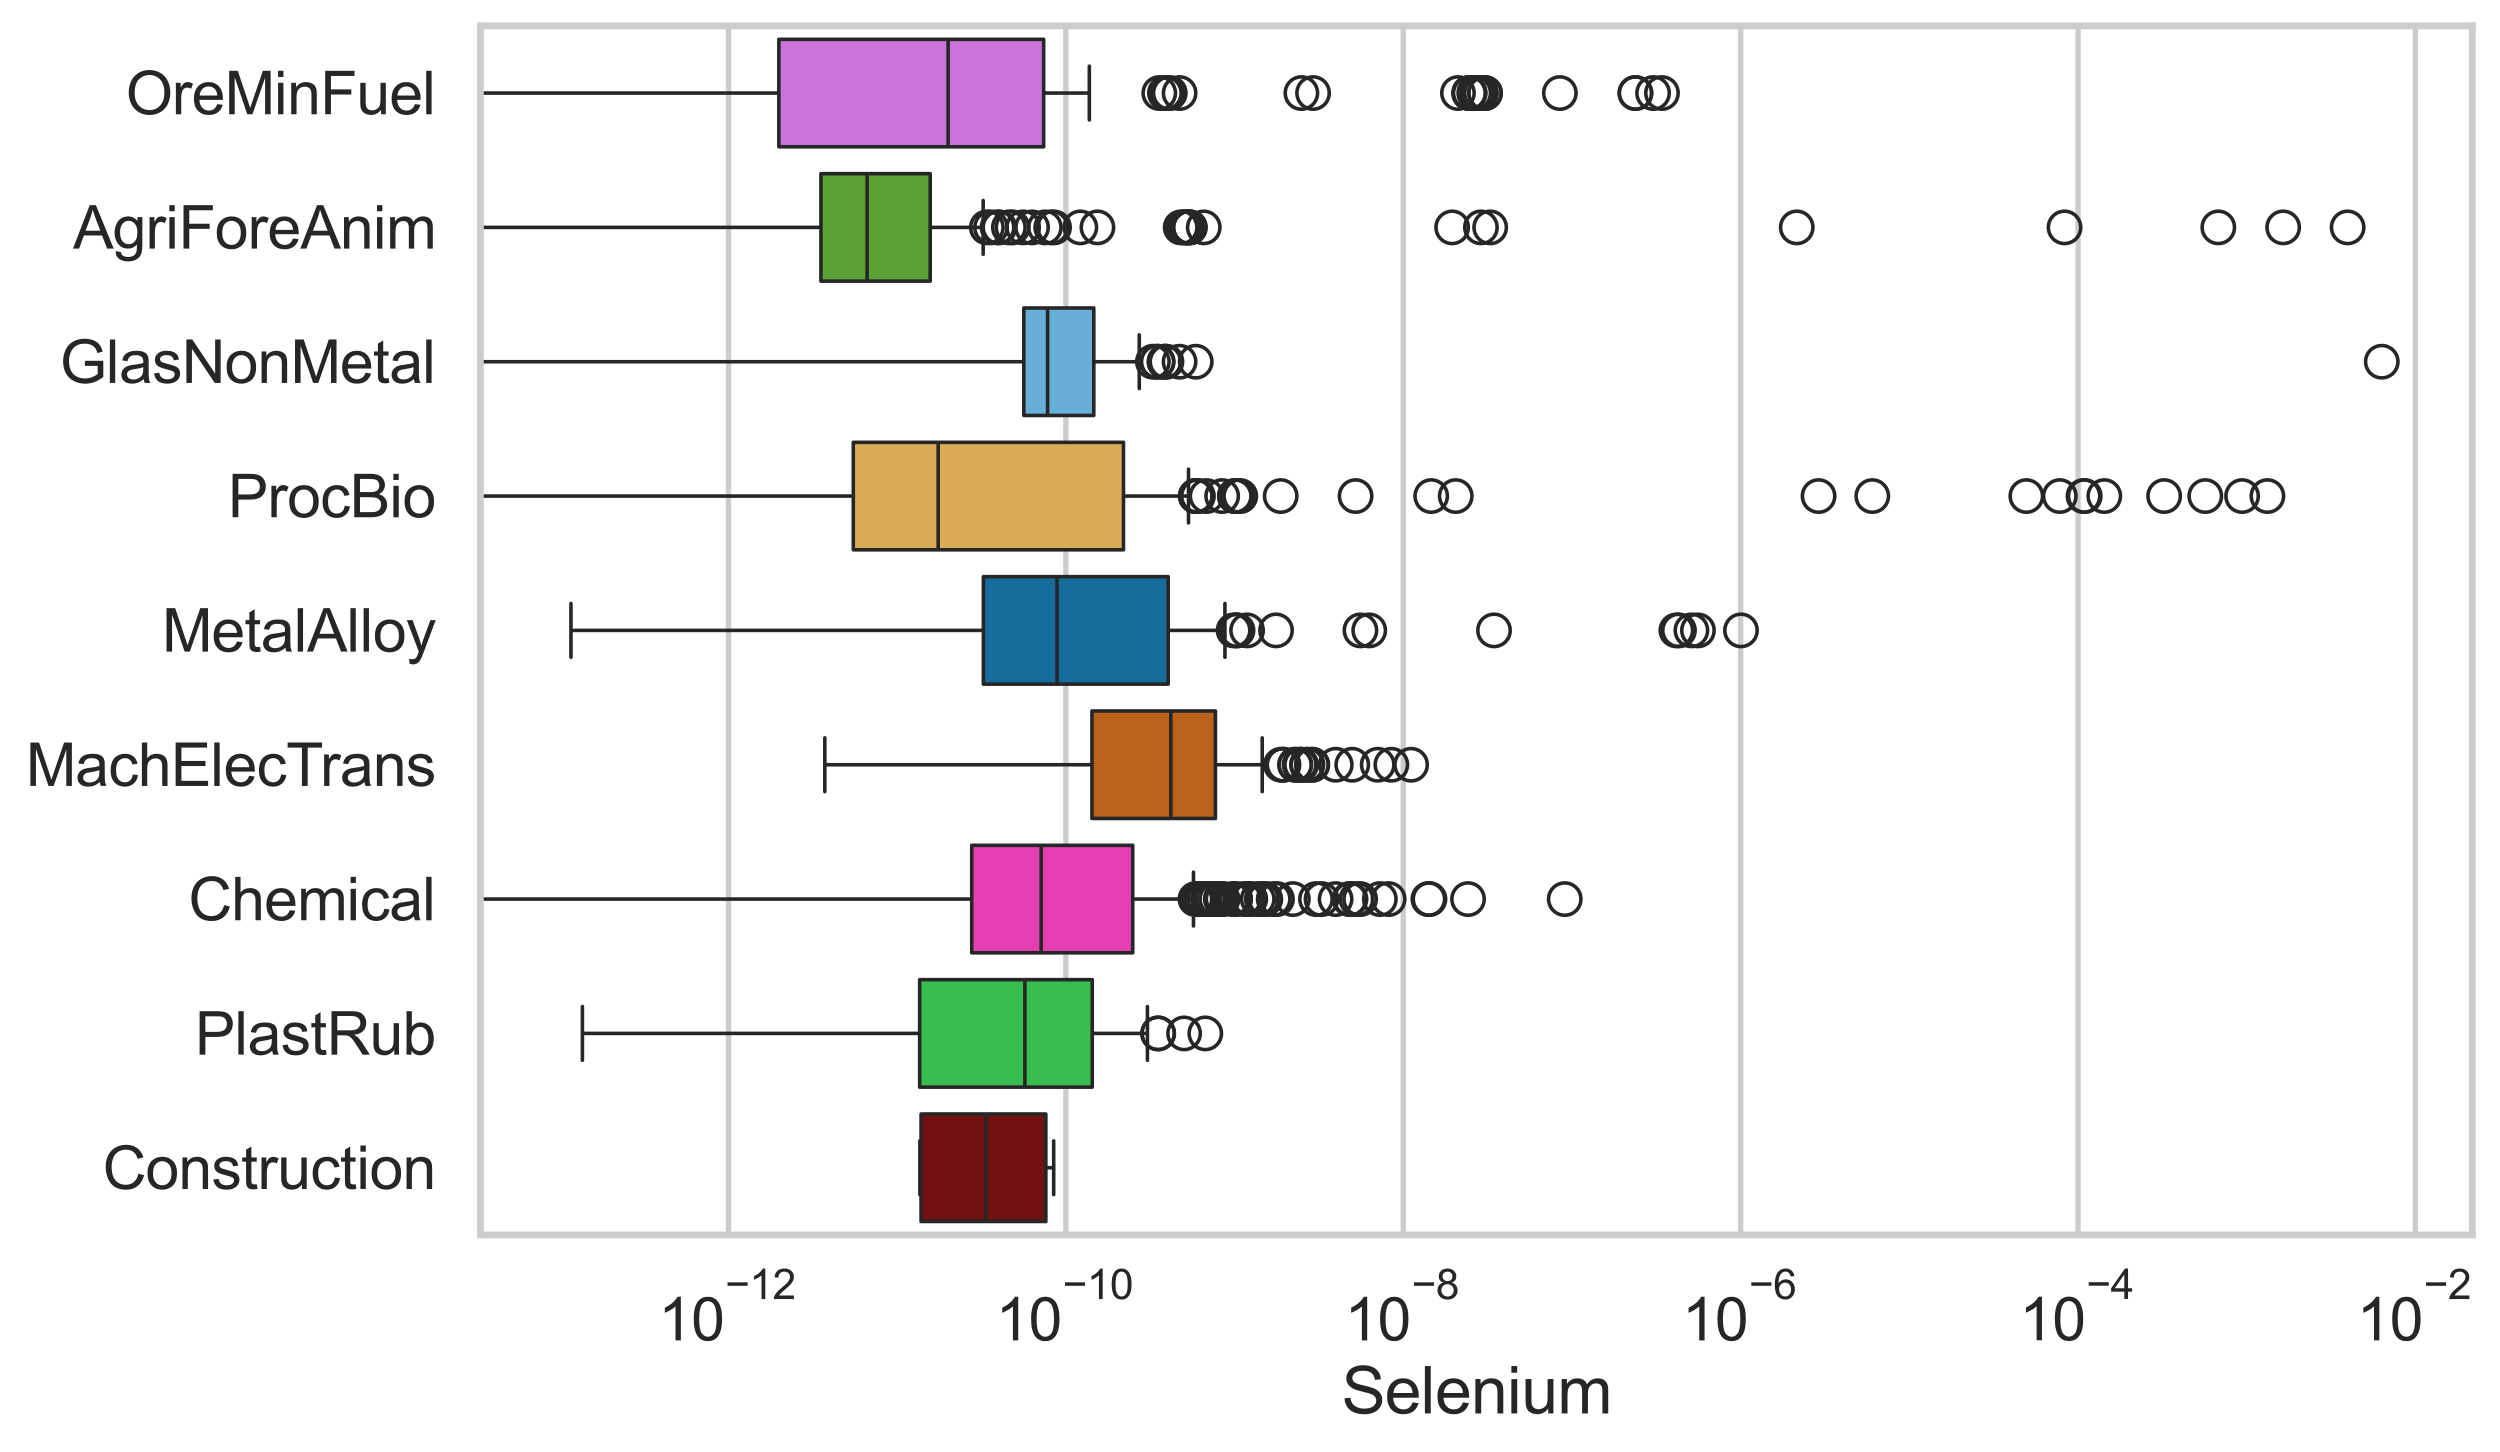<?xml version="1.0" encoding="utf-8" standalone="no"?>
<!DOCTYPE svg PUBLIC "-//W3C//DTD SVG 1.1//EN"
  "http://www.w3.org/Graphics/SVG/1.1/DTD/svg11.dtd">
<svg xmlns:xlink="http://www.w3.org/1999/xlink" width="695.719pt" height="404.121pt" viewBox="0 0 695.719 404.121" xmlns="http://www.w3.org/2000/svg" version="1.1">
 <defs>
  <style type="text/css">*{stroke-linejoin: round; stroke-linecap: butt}</style>
 </defs>
 <g id="figure_1">
  <g id="patch_1">
   <path d="M 0 404.121 
L 695.719 404.121 
L 695.719 0 
L 0 0 
z
" style="fill: #ffffff"/>
  </g>
  <g id="axes_1">
   <g id="patch_2">
    <path d="M 133.697 343.665 
L 688.01 343.665 
L 688.01 7.2 
L 133.697 7.2 
z
" style="fill: #ffffff"/>
   </g>
   <g id="matplotlib.axis_1">
    <g id="xtick_1">
     <g id="line2d_1">
      <path d="M 202.731 343.665 
L 202.731 7.2 
" clip-path="url(#p1393b31bb7)" style="fill: none; stroke: #cccccc; stroke-width: 1.5; stroke-linecap: round"/>
     </g>
     <g id="text_1">
      <!-- $\mathdefault{10^{-12}}$ -->
      <g style="fill: #262626" transform="translate(183.179 373.18) scale(0.165 -0.165)">
       <defs>
        <path id="ArialMT-31" d="M 2384 0 
L 1822 0 
L 1822 3584 
Q 1619 3391 1289 3197 
Q 959 3003 697 2906 
L 697 3450 
Q 1169 3672 1522 3987 
Q 1875 4303 2022 4600 
L 2384 4600 
L 2384 0 
z
" transform="scale(0.016)"/>
        <path id="ArialMT-30" d="M 266 2259 
Q 266 3072 433 3567 
Q 600 4063 929 4331 
Q 1259 4600 1759 4600 
Q 2128 4600 2406 4451 
Q 2684 4303 2865 4023 
Q 3047 3744 3150 3342 
Q 3253 2941 3253 2259 
Q 3253 1453 3087 958 
Q 2922 463 2592 192 
Q 2263 -78 1759 -78 
Q 1097 -78 719 397 
Q 266 969 266 2259 
z
M 844 2259 
Q 844 1131 1108 757 
Q 1372 384 1759 384 
Q 2147 384 2411 759 
Q 2675 1134 2675 2259 
Q 2675 3391 2411 3762 
Q 2147 4134 1753 4134 
Q 1366 4134 1134 3806 
Q 844 3388 844 2259 
z
" transform="scale(0.016)"/>
        <path id="ArialMT-2212" d="M 3381 1997 
L 356 1997 
L 356 2522 
L 3381 2522 
L 3381 1997 
z
" transform="scale(0.016)"/>
        <path id="ArialMT-32" d="M 3222 541 
L 3222 0 
L 194 0 
Q 188 203 259 391 
Q 375 700 629 1000 
Q 884 1300 1366 1694 
Q 2113 2306 2375 2664 
Q 2638 3022 2638 3341 
Q 2638 3675 2398 3904 
Q 2159 4134 1775 4134 
Q 1369 4134 1125 3890 
Q 881 3647 878 3216 
L 300 3275 
Q 359 3922 746 4261 
Q 1134 4600 1788 4600 
Q 2447 4600 2831 4234 
Q 3216 3869 3216 3328 
Q 3216 3053 3103 2787 
Q 2991 2522 2730 2228 
Q 2469 1934 1863 1422 
Q 1356 997 1212 845 
Q 1069 694 975 541 
L 3222 541 
z
" transform="scale(0.016)"/>
       </defs>
       <use xlink:href="#ArialMT-31" transform="translate(0 0.994)"/>
       <use xlink:href="#ArialMT-30" transform="translate(55.615 0.994)"/>
       <use xlink:href="#ArialMT-2212" transform="translate(112.973 70.688) scale(0.7)"/>
       <use xlink:href="#ArialMT-31" transform="translate(153.852 70.688) scale(0.7)"/>
       <use xlink:href="#ArialMT-32" transform="translate(192.782 70.688) scale(0.7)"/>
      </g>
     </g>
    </g>
    <g id="xtick_2">
     <g id="line2d_2">
      <path d="M 296.622 343.665 
L 296.622 7.2 
" clip-path="url(#p1393b31bb7)" style="fill: none; stroke: #cccccc; stroke-width: 1.5; stroke-linecap: round"/>
     </g>
     <g id="text_2">
      <!-- $\mathdefault{10^{-10}}$ -->
      <g style="fill: #262626" transform="translate(277.069 373.18) scale(0.165 -0.165)">
       <use xlink:href="#ArialMT-31" transform="translate(0 0.994)"/>
       <use xlink:href="#ArialMT-30" transform="translate(55.615 0.994)"/>
       <use xlink:href="#ArialMT-2212" transform="translate(112.973 70.688) scale(0.7)"/>
       <use xlink:href="#ArialMT-31" transform="translate(153.852 70.688) scale(0.7)"/>
       <use xlink:href="#ArialMT-30" transform="translate(192.782 70.688) scale(0.7)"/>
      </g>
     </g>
    </g>
    <g id="xtick_3">
     <g id="line2d_3">
      <path d="M 390.512 343.665 
L 390.512 7.2 
" clip-path="url(#p1393b31bb7)" style="fill: none; stroke: #cccccc; stroke-width: 1.5; stroke-linecap: round"/>
     </g>
     <g id="text_3">
      <!-- $\mathdefault{10^{-8}}$ -->
      <g style="fill: #262626" transform="translate(374.177 373.18) scale(0.165 -0.165)">
       <defs>
        <path id="ArialMT-38" d="M 1131 2484 
Q 781 2613 612 2850 
Q 444 3088 444 3419 
Q 444 3919 803 4259 
Q 1163 4600 1759 4600 
Q 2359 4600 2725 4251 
Q 3091 3903 3091 3403 
Q 3091 3084 2923 2848 
Q 2756 2613 2416 2484 
Q 2838 2347 3058 2040 
Q 3278 1734 3278 1309 
Q 3278 722 2862 322 
Q 2447 -78 1769 -78 
Q 1091 -78 675 323 
Q 259 725 259 1325 
Q 259 1772 486 2073 
Q 713 2375 1131 2484 
z
M 1019 3438 
Q 1019 3113 1228 2906 
Q 1438 2700 1772 2700 
Q 2097 2700 2305 2904 
Q 2513 3109 2513 3406 
Q 2513 3716 2298 3927 
Q 2084 4138 1766 4138 
Q 1444 4138 1231 3931 
Q 1019 3725 1019 3438 
z
M 838 1322 
Q 838 1081 952 856 
Q 1066 631 1291 507 
Q 1516 384 1775 384 
Q 2178 384 2440 643 
Q 2703 903 2703 1303 
Q 2703 1709 2433 1975 
Q 2163 2241 1756 2241 
Q 1359 2241 1098 1978 
Q 838 1716 838 1322 
z
" transform="scale(0.016)"/>
       </defs>
       <use xlink:href="#ArialMT-31" transform="translate(0 0.994)"/>
       <use xlink:href="#ArialMT-30" transform="translate(55.615 0.994)"/>
       <use xlink:href="#ArialMT-2212" transform="translate(112.973 70.688) scale(0.7)"/>
       <use xlink:href="#ArialMT-38" transform="translate(153.852 70.688) scale(0.7)"/>
      </g>
     </g>
    </g>
    <g id="xtick_4">
     <g id="line2d_4">
      <path d="M 484.403 343.665 
L 484.403 7.2 
" clip-path="url(#p1393b31bb7)" style="fill: none; stroke: #cccccc; stroke-width: 1.5; stroke-linecap: round"/>
     </g>
     <g id="text_4">
      <!-- $\mathdefault{10^{-6}}$ -->
      <g style="fill: #262626" transform="translate(468.068 373.18) scale(0.165 -0.165)">
       <defs>
        <path id="ArialMT-36" d="M 3184 3459 
L 2625 3416 
Q 2550 3747 2413 3897 
Q 2184 4138 1850 4138 
Q 1581 4138 1378 3988 
Q 1113 3794 959 3422 
Q 806 3050 800 2363 
Q 1003 2672 1297 2822 
Q 1591 2972 1913 2972 
Q 2475 2972 2870 2558 
Q 3266 2144 3266 1488 
Q 3266 1056 3080 686 
Q 2894 316 2569 119 
Q 2244 -78 1831 -78 
Q 1128 -78 684 439 
Q 241 956 241 2144 
Q 241 3472 731 4075 
Q 1159 4600 1884 4600 
Q 2425 4600 2770 4297 
Q 3116 3994 3184 3459 
z
M 888 1484 
Q 888 1194 1011 928 
Q 1134 663 1356 523 
Q 1578 384 1822 384 
Q 2178 384 2434 671 
Q 2691 959 2691 1453 
Q 2691 1928 2437 2201 
Q 2184 2475 1800 2475 
Q 1419 2475 1153 2201 
Q 888 1928 888 1484 
z
" transform="scale(0.016)"/>
       </defs>
       <use xlink:href="#ArialMT-31" transform="translate(0 0.994)"/>
       <use xlink:href="#ArialMT-30" transform="translate(55.615 0.994)"/>
       <use xlink:href="#ArialMT-2212" transform="translate(112.973 70.688) scale(0.7)"/>
       <use xlink:href="#ArialMT-36" transform="translate(153.852 70.688) scale(0.7)"/>
      </g>
     </g>
    </g>
    <g id="xtick_5">
     <g id="line2d_5">
      <path d="M 578.294 343.665 
L 578.294 7.2 
" clip-path="url(#p1393b31bb7)" style="fill: none; stroke: #cccccc; stroke-width: 1.5; stroke-linecap: round"/>
     </g>
     <g id="text_5">
      <!-- $\mathdefault{10^{-4}}$ -->
      <g style="fill: #262626" transform="translate(561.959 373.015) scale(0.165 -0.165)">
       <defs>
        <path id="ArialMT-34" d="M 2069 0 
L 2069 1097 
L 81 1097 
L 81 1613 
L 2172 4581 
L 2631 4581 
L 2631 1613 
L 3250 1613 
L 3250 1097 
L 2631 1097 
L 2631 0 
L 2069 0 
z
M 2069 1613 
L 2069 3678 
L 634 1613 
L 2069 1613 
z
" transform="scale(0.016)"/>
       </defs>
       <use xlink:href="#ArialMT-31" transform="translate(0 0.202)"/>
       <use xlink:href="#ArialMT-30" transform="translate(55.615 0.202)"/>
       <use xlink:href="#ArialMT-2212" transform="translate(112.973 69.895) scale(0.7)"/>
       <use xlink:href="#ArialMT-34" transform="translate(153.852 69.895) scale(0.7)"/>
      </g>
     </g>
    </g>
    <g id="xtick_6">
     <g id="line2d_6">
      <path d="M 672.184 343.665 
L 672.184 7.2 
" clip-path="url(#p1393b31bb7)" style="fill: none; stroke: #cccccc; stroke-width: 1.5; stroke-linecap: round"/>
     </g>
     <g id="text_6">
      <!-- $\mathdefault{10^{-2}}$ -->
      <g style="fill: #262626" transform="translate(655.849 373.18) scale(0.165 -0.165)">
       <use xlink:href="#ArialMT-31" transform="translate(0 0.994)"/>
       <use xlink:href="#ArialMT-30" transform="translate(55.615 0.994)"/>
       <use xlink:href="#ArialMT-2212" transform="translate(112.973 70.688) scale(0.7)"/>
       <use xlink:href="#ArialMT-32" transform="translate(153.852 70.688) scale(0.7)"/>
      </g>
     </g>
    </g>
    <g id="text_7">
     <!-- Selenium -->
     <g style="fill: #262626" transform="translate(373.335 393.344) scale(0.18 -0.18)">
      <defs>
       <path id="ArialMT-53" d="M 288 1472 
L 859 1522 
Q 900 1178 1048 958 
Q 1197 738 1509 602 
Q 1822 466 2213 466 
Q 2559 466 2825 569 
Q 3091 672 3220 851 
Q 3350 1031 3350 1244 
Q 3350 1459 3225 1620 
Q 3100 1781 2813 1891 
Q 2628 1963 1997 2114 
Q 1366 2266 1113 2400 
Q 784 2572 623 2826 
Q 463 3081 463 3397 
Q 463 3744 659 4045 
Q 856 4347 1234 4503 
Q 1613 4659 2075 4659 
Q 2584 4659 2973 4495 
Q 3363 4331 3572 4012 
Q 3781 3694 3797 3291 
L 3216 3247 
Q 3169 3681 2898 3903 
Q 2628 4125 2100 4125 
Q 1550 4125 1298 3923 
Q 1047 3722 1047 3438 
Q 1047 3191 1225 3031 
Q 1400 2872 2139 2705 
Q 2878 2538 3153 2413 
Q 3553 2228 3743 1945 
Q 3934 1663 3934 1294 
Q 3934 928 3725 604 
Q 3516 281 3123 101 
Q 2731 -78 2241 -78 
Q 1619 -78 1198 103 
Q 778 284 539 648 
Q 300 1013 288 1472 
z
" transform="scale(0.016)"/>
       <path id="ArialMT-65" d="M 2694 1069 
L 3275 997 
Q 3138 488 2766 206 
Q 2394 -75 1816 -75 
Q 1088 -75 661 373 
Q 234 822 234 1631 
Q 234 2469 665 2931 
Q 1097 3394 1784 3394 
Q 2450 3394 2872 2941 
Q 3294 2488 3294 1666 
Q 3294 1616 3291 1516 
L 816 1516 
Q 847 969 1125 678 
Q 1403 388 1819 388 
Q 2128 388 2347 550 
Q 2566 713 2694 1069 
z
M 847 1978 
L 2700 1978 
Q 2663 2397 2488 2606 
Q 2219 2931 1791 2931 
Q 1403 2931 1139 2672 
Q 875 2413 847 1978 
z
" transform="scale(0.016)"/>
       <path id="ArialMT-6c" d="M 409 0 
L 409 4581 
L 972 4581 
L 972 0 
L 409 0 
z
" transform="scale(0.016)"/>
       <path id="ArialMT-6e" d="M 422 0 
L 422 3319 
L 928 3319 
L 928 2847 
Q 1294 3394 1984 3394 
Q 2284 3394 2536 3286 
Q 2788 3178 2913 3003 
Q 3038 2828 3088 2588 
Q 3119 2431 3119 2041 
L 3119 0 
L 2556 0 
L 2556 2019 
Q 2556 2363 2490 2533 
Q 2425 2703 2258 2804 
Q 2091 2906 1866 2906 
Q 1506 2906 1245 2678 
Q 984 2450 984 1813 
L 984 0 
L 422 0 
z
" transform="scale(0.016)"/>
       <path id="ArialMT-69" d="M 425 3934 
L 425 4581 
L 988 4581 
L 988 3934 
L 425 3934 
z
M 425 0 
L 425 3319 
L 988 3319 
L 988 0 
L 425 0 
z
" transform="scale(0.016)"/>
       <path id="ArialMT-75" d="M 2597 0 
L 2597 488 
Q 2209 -75 1544 -75 
Q 1250 -75 995 37 
Q 741 150 617 320 
Q 494 491 444 738 
Q 409 903 409 1263 
L 409 3319 
L 972 3319 
L 972 1478 
Q 972 1038 1006 884 
Q 1059 663 1231 536 
Q 1403 409 1656 409 
Q 1909 409 2131 539 
Q 2353 669 2445 892 
Q 2538 1116 2538 1541 
L 2538 3319 
L 3100 3319 
L 3100 0 
L 2597 0 
z
" transform="scale(0.016)"/>
       <path id="ArialMT-6d" d="M 422 0 
L 422 3319 
L 925 3319 
L 925 2853 
Q 1081 3097 1340 3245 
Q 1600 3394 1931 3394 
Q 2300 3394 2536 3241 
Q 2772 3088 2869 2813 
Q 3263 3394 3894 3394 
Q 4388 3394 4653 3120 
Q 4919 2847 4919 2278 
L 4919 0 
L 4359 0 
L 4359 2091 
Q 4359 2428 4304 2576 
Q 4250 2725 4106 2815 
Q 3963 2906 3769 2906 
Q 3419 2906 3187 2673 
Q 2956 2441 2956 1928 
L 2956 0 
L 2394 0 
L 2394 2156 
Q 2394 2531 2256 2718 
Q 2119 2906 1806 2906 
Q 1569 2906 1367 2781 
Q 1166 2656 1075 2415 
Q 984 2175 984 1722 
L 984 0 
L 422 0 
z
" transform="scale(0.016)"/>
      </defs>
      <use xlink:href="#ArialMT-53"/>
      <use xlink:href="#ArialMT-65" transform="translate(66.699 0)"/>
      <use xlink:href="#ArialMT-6c" transform="translate(122.314 0)"/>
      <use xlink:href="#ArialMT-65" transform="translate(144.531 0)"/>
      <use xlink:href="#ArialMT-6e" transform="translate(200.146 0)"/>
      <use xlink:href="#ArialMT-69" transform="translate(255.762 0)"/>
      <use xlink:href="#ArialMT-75" transform="translate(277.979 0)"/>
      <use xlink:href="#ArialMT-6d" transform="translate(333.594 0)"/>
     </g>
    </g>
   </g>
   <g id="matplotlib.axis_2">
    <g id="ytick_1">
     <g id="text_8">
      <!-- OreMinFuel -->
      <g style="fill: #262626" transform="translate(35.013 31.798) scale(0.165 -0.165)">
       <defs>
        <path id="ArialMT-4f" d="M 309 2231 
Q 309 3372 921 4017 
Q 1534 4663 2503 4663 
Q 3138 4663 3647 4359 
Q 4156 4056 4423 3514 
Q 4691 2972 4691 2284 
Q 4691 1588 4409 1038 
Q 4128 488 3612 205 
Q 3097 -78 2500 -78 
Q 1853 -78 1343 234 
Q 834 547 571 1087 
Q 309 1628 309 2231 
z
M 934 2222 
Q 934 1394 1379 917 
Q 1825 441 2497 441 
Q 3181 441 3623 922 
Q 4066 1403 4066 2288 
Q 4066 2847 3877 3264 
Q 3688 3681 3323 3911 
Q 2959 4141 2506 4141 
Q 1863 4141 1398 3698 
Q 934 3256 934 2222 
z
" transform="scale(0.016)"/>
        <path id="ArialMT-72" d="M 416 0 
L 416 3319 
L 922 3319 
L 922 2816 
Q 1116 3169 1280 3281 
Q 1444 3394 1641 3394 
Q 1925 3394 2219 3213 
L 2025 2691 
Q 1819 2813 1613 2813 
Q 1428 2813 1281 2702 
Q 1134 2591 1072 2394 
Q 978 2094 978 1738 
L 978 0 
L 416 0 
z
" transform="scale(0.016)"/>
        <path id="ArialMT-4d" d="M 475 0 
L 475 4581 
L 1388 4581 
L 2472 1338 
Q 2622 884 2691 659 
Q 2769 909 2934 1394 
L 4031 4581 
L 4847 4581 
L 4847 0 
L 4263 0 
L 4263 3834 
L 2931 0 
L 2384 0 
L 1059 3900 
L 1059 0 
L 475 0 
z
" transform="scale(0.016)"/>
        <path id="ArialMT-46" d="M 525 0 
L 525 4581 
L 3616 4581 
L 3616 4041 
L 1131 4041 
L 1131 2622 
L 3281 2622 
L 3281 2081 
L 1131 2081 
L 1131 0 
L 525 0 
z
" transform="scale(0.016)"/>
       </defs>
       <use xlink:href="#ArialMT-4f"/>
       <use xlink:href="#ArialMT-72" transform="translate(77.783 0)"/>
       <use xlink:href="#ArialMT-65" transform="translate(111.084 0)"/>
       <use xlink:href="#ArialMT-4d" transform="translate(166.699 0)"/>
       <use xlink:href="#ArialMT-69" transform="translate(250 0)"/>
       <use xlink:href="#ArialMT-6e" transform="translate(272.217 0)"/>
       <use xlink:href="#ArialMT-46" transform="translate(327.832 0)"/>
       <use xlink:href="#ArialMT-75" transform="translate(388.916 0)"/>
       <use xlink:href="#ArialMT-65" transform="translate(444.531 0)"/>
       <use xlink:href="#ArialMT-6c" transform="translate(500.146 0)"/>
      </g>
     </g>
    </g>
    <g id="ytick_2">
     <g id="text_9">
      <!-- AgriForeAnim -->
      <g style="fill: #262626" transform="translate(20.341 69.183) scale(0.165 -0.165)">
       <defs>
        <path id="ArialMT-41" d="M -9 0 
L 1750 4581 
L 2403 4581 
L 4278 0 
L 3588 0 
L 3053 1388 
L 1138 1388 
L 634 0 
L -9 0 
z
M 1313 1881 
L 2866 1881 
L 2388 3150 
Q 2169 3728 2063 4100 
Q 1975 3659 1816 3225 
L 1313 1881 
z
" transform="scale(0.016)"/>
        <path id="ArialMT-67" d="M 319 -275 
L 866 -356 
Q 900 -609 1056 -725 
Q 1266 -881 1628 -881 
Q 2019 -881 2231 -725 
Q 2444 -569 2519 -288 
Q 2563 -116 2559 434 
Q 2191 0 1641 0 
Q 956 0 581 494 
Q 206 988 206 1678 
Q 206 2153 378 2554 
Q 550 2956 876 3175 
Q 1203 3394 1644 3394 
Q 2231 3394 2613 2919 
L 2613 3319 
L 3131 3319 
L 3131 450 
Q 3131 -325 2973 -648 
Q 2816 -972 2473 -1159 
Q 2131 -1347 1631 -1347 
Q 1038 -1347 672 -1080 
Q 306 -813 319 -275 
z
M 784 1719 
Q 784 1066 1043 766 
Q 1303 466 1694 466 
Q 2081 466 2343 764 
Q 2606 1063 2606 1700 
Q 2606 2309 2336 2618 
Q 2066 2928 1684 2928 
Q 1309 2928 1046 2623 
Q 784 2319 784 1719 
z
" transform="scale(0.016)"/>
        <path id="ArialMT-6f" d="M 213 1659 
Q 213 2581 725 3025 
Q 1153 3394 1769 3394 
Q 2453 3394 2887 2945 
Q 3322 2497 3322 1706 
Q 3322 1066 3130 698 
Q 2938 331 2570 128 
Q 2203 -75 1769 -75 
Q 1072 -75 642 372 
Q 213 819 213 1659 
z
M 791 1659 
Q 791 1022 1069 705 
Q 1347 388 1769 388 
Q 2188 388 2466 706 
Q 2744 1025 2744 1678 
Q 2744 2294 2464 2611 
Q 2184 2928 1769 2928 
Q 1347 2928 1069 2612 
Q 791 2297 791 1659 
z
" transform="scale(0.016)"/>
       </defs>
       <use xlink:href="#ArialMT-41"/>
       <use xlink:href="#ArialMT-67" transform="translate(66.699 0)"/>
       <use xlink:href="#ArialMT-72" transform="translate(122.314 0)"/>
       <use xlink:href="#ArialMT-69" transform="translate(155.615 0)"/>
       <use xlink:href="#ArialMT-46" transform="translate(177.832 0)"/>
       <use xlink:href="#ArialMT-6f" transform="translate(238.916 0)"/>
       <use xlink:href="#ArialMT-72" transform="translate(294.531 0)"/>
       <use xlink:href="#ArialMT-65" transform="translate(327.832 0)"/>
       <use xlink:href="#ArialMT-41" transform="translate(383.447 0)"/>
       <use xlink:href="#ArialMT-6e" transform="translate(450.146 0)"/>
       <use xlink:href="#ArialMT-69" transform="translate(505.762 0)"/>
       <use xlink:href="#ArialMT-6d" transform="translate(527.979 0)"/>
      </g>
     </g>
    </g>
    <g id="ytick_3">
     <g id="text_10">
      <!-- GlasNonMetal -->
      <g style="fill: #262626" transform="translate(16.659 106.568) scale(0.165 -0.165)">
       <defs>
        <path id="ArialMT-47" d="M 2638 1797 
L 2638 2334 
L 4578 2338 
L 4578 638 
Q 4131 281 3656 101 
Q 3181 -78 2681 -78 
Q 2006 -78 1454 211 
Q 903 500 622 1047 
Q 341 1594 341 2269 
Q 341 2938 620 3517 
Q 900 4097 1425 4378 
Q 1950 4659 2634 4659 
Q 3131 4659 3532 4498 
Q 3934 4338 4162 4050 
Q 4391 3763 4509 3300 
L 3963 3150 
Q 3859 3500 3706 3700 
Q 3553 3900 3268 4020 
Q 2984 4141 2638 4141 
Q 2222 4141 1919 4014 
Q 1616 3888 1430 3681 
Q 1244 3475 1141 3228 
Q 966 2803 966 2306 
Q 966 1694 1177 1281 
Q 1388 869 1791 669 
Q 2194 469 2647 469 
Q 3041 469 3416 620 
Q 3791 772 3984 944 
L 3984 1797 
L 2638 1797 
z
" transform="scale(0.016)"/>
        <path id="ArialMT-61" d="M 2588 409 
Q 2275 144 1986 34 
Q 1697 -75 1366 -75 
Q 819 -75 525 192 
Q 231 459 231 875 
Q 231 1119 342 1320 
Q 453 1522 633 1644 
Q 813 1766 1038 1828 
Q 1203 1872 1538 1913 
Q 2219 1994 2541 2106 
Q 2544 2222 2544 2253 
Q 2544 2597 2384 2738 
Q 2169 2928 1744 2928 
Q 1347 2928 1158 2789 
Q 969 2650 878 2297 
L 328 2372 
Q 403 2725 575 2942 
Q 747 3159 1072 3276 
Q 1397 3394 1825 3394 
Q 2250 3394 2515 3294 
Q 2781 3194 2906 3042 
Q 3031 2891 3081 2659 
Q 3109 2516 3109 2141 
L 3109 1391 
Q 3109 606 3145 398 
Q 3181 191 3288 0 
L 2700 0 
Q 2613 175 2588 409 
z
M 2541 1666 
Q 2234 1541 1622 1453 
Q 1275 1403 1131 1340 
Q 988 1278 909 1158 
Q 831 1038 831 891 
Q 831 666 1001 516 
Q 1172 366 1500 366 
Q 1825 366 2078 508 
Q 2331 650 2450 897 
Q 2541 1088 2541 1459 
L 2541 1666 
z
" transform="scale(0.016)"/>
        <path id="ArialMT-73" d="M 197 991 
L 753 1078 
Q 800 744 1014 566 
Q 1228 388 1613 388 
Q 2000 388 2187 545 
Q 2375 703 2375 916 
Q 2375 1106 2209 1216 
Q 2094 1291 1634 1406 
Q 1016 1563 777 1677 
Q 538 1791 414 1992 
Q 291 2194 291 2438 
Q 291 2659 392 2848 
Q 494 3038 669 3163 
Q 800 3259 1026 3326 
Q 1253 3394 1513 3394 
Q 1903 3394 2198 3281 
Q 2494 3169 2634 2976 
Q 2775 2784 2828 2463 
L 2278 2388 
Q 2241 2644 2061 2787 
Q 1881 2931 1553 2931 
Q 1166 2931 1000 2803 
Q 834 2675 834 2503 
Q 834 2394 903 2306 
Q 972 2216 1119 2156 
Q 1203 2125 1616 2013 
Q 2213 1853 2448 1751 
Q 2684 1650 2818 1456 
Q 2953 1263 2953 975 
Q 2953 694 2789 445 
Q 2625 197 2315 61 
Q 2006 -75 1616 -75 
Q 969 -75 630 194 
Q 291 463 197 991 
z
" transform="scale(0.016)"/>
        <path id="ArialMT-4e" d="M 488 0 
L 488 4581 
L 1109 4581 
L 3516 984 
L 3516 4581 
L 4097 4581 
L 4097 0 
L 3475 0 
L 1069 3600 
L 1069 0 
L 488 0 
z
" transform="scale(0.016)"/>
        <path id="ArialMT-74" d="M 1650 503 
L 1731 6 
Q 1494 -44 1306 -44 
Q 1000 -44 831 53 
Q 663 150 594 308 
Q 525 466 525 972 
L 525 2881 
L 113 2881 
L 113 3319 
L 525 3319 
L 525 4141 
L 1084 4478 
L 1084 3319 
L 1650 3319 
L 1650 2881 
L 1084 2881 
L 1084 941 
Q 1084 700 1114 631 
Q 1144 563 1211 522 
Q 1278 481 1403 481 
Q 1497 481 1650 503 
z
" transform="scale(0.016)"/>
       </defs>
       <use xlink:href="#ArialMT-47"/>
       <use xlink:href="#ArialMT-6c" transform="translate(77.783 0)"/>
       <use xlink:href="#ArialMT-61" transform="translate(100 0)"/>
       <use xlink:href="#ArialMT-73" transform="translate(155.615 0)"/>
       <use xlink:href="#ArialMT-4e" transform="translate(205.615 0)"/>
       <use xlink:href="#ArialMT-6f" transform="translate(277.832 0)"/>
       <use xlink:href="#ArialMT-6e" transform="translate(333.447 0)"/>
       <use xlink:href="#ArialMT-4d" transform="translate(389.062 0)"/>
       <use xlink:href="#ArialMT-65" transform="translate(472.363 0)"/>
       <use xlink:href="#ArialMT-74" transform="translate(527.979 0)"/>
       <use xlink:href="#ArialMT-61" transform="translate(555.762 0)"/>
       <use xlink:href="#ArialMT-6c" transform="translate(611.377 0)"/>
      </g>
     </g>
    </g>
    <g id="ytick_4">
     <g id="text_11">
      <!-- ProcBio -->
      <g style="fill: #262626" transform="translate(63.424 143.953) scale(0.165 -0.165)">
       <defs>
        <path id="ArialMT-50" d="M 494 0 
L 494 4581 
L 2222 4581 
Q 2678 4581 2919 4538 
Q 3256 4481 3484 4323 
Q 3713 4166 3852 3881 
Q 3991 3597 3991 3256 
Q 3991 2672 3619 2267 
Q 3247 1863 2275 1863 
L 1100 1863 
L 1100 0 
L 494 0 
z
M 1100 2403 
L 2284 2403 
Q 2872 2403 3119 2622 
Q 3366 2841 3366 3238 
Q 3366 3525 3220 3729 
Q 3075 3934 2838 4000 
Q 2684 4041 2272 4041 
L 1100 4041 
L 1100 2403 
z
" transform="scale(0.016)"/>
        <path id="ArialMT-63" d="M 2588 1216 
L 3141 1144 
Q 3050 572 2676 248 
Q 2303 -75 1759 -75 
Q 1078 -75 664 370 
Q 250 816 250 1647 
Q 250 2184 428 2587 
Q 606 2991 970 3192 
Q 1334 3394 1763 3394 
Q 2303 3394 2647 3120 
Q 2991 2847 3088 2344 
L 2541 2259 
Q 2463 2594 2264 2762 
Q 2066 2931 1784 2931 
Q 1359 2931 1093 2626 
Q 828 2322 828 1663 
Q 828 994 1084 691 
Q 1341 388 1753 388 
Q 2084 388 2306 591 
Q 2528 794 2588 1216 
z
" transform="scale(0.016)"/>
        <path id="ArialMT-42" d="M 469 0 
L 469 4581 
L 2188 4581 
Q 2713 4581 3030 4442 
Q 3347 4303 3526 4014 
Q 3706 3725 3706 3409 
Q 3706 3116 3547 2856 
Q 3388 2597 3066 2438 
Q 3481 2316 3704 2022 
Q 3928 1728 3928 1328 
Q 3928 1006 3792 729 
Q 3656 453 3456 303 
Q 3256 153 2954 76 
Q 2653 0 2216 0 
L 469 0 
z
M 1075 2656 
L 2066 2656 
Q 2469 2656 2644 2709 
Q 2875 2778 2992 2937 
Q 3109 3097 3109 3338 
Q 3109 3566 3000 3739 
Q 2891 3913 2687 3977 
Q 2484 4041 1991 4041 
L 1075 4041 
L 1075 2656 
z
M 1075 541 
L 2216 541 
Q 2509 541 2628 563 
Q 2838 600 2978 687 
Q 3119 775 3209 942 
Q 3300 1109 3300 1328 
Q 3300 1584 3169 1773 
Q 3038 1963 2805 2039 
Q 2572 2116 2134 2116 
L 1075 2116 
L 1075 541 
z
" transform="scale(0.016)"/>
       </defs>
       <use xlink:href="#ArialMT-50"/>
       <use xlink:href="#ArialMT-72" transform="translate(66.699 0)"/>
       <use xlink:href="#ArialMT-6f" transform="translate(100 0)"/>
       <use xlink:href="#ArialMT-63" transform="translate(155.615 0)"/>
       <use xlink:href="#ArialMT-42" transform="translate(205.615 0)"/>
       <use xlink:href="#ArialMT-69" transform="translate(272.314 0)"/>
       <use xlink:href="#ArialMT-6f" transform="translate(294.531 0)"/>
      </g>
     </g>
    </g>
    <g id="ytick_5">
     <g id="text_12">
      <!-- MetalAlloy -->
      <g style="fill: #262626" transform="translate(45.088 181.337) scale(0.165 -0.165)">
       <defs>
        <path id="ArialMT-79" d="M 397 -1278 
L 334 -750 
Q 519 -800 656 -800 
Q 844 -800 956 -737 
Q 1069 -675 1141 -563 
Q 1194 -478 1313 -144 
Q 1328 -97 1363 -6 
L 103 3319 
L 709 3319 
L 1400 1397 
Q 1534 1031 1641 628 
Q 1738 1016 1872 1384 
L 2581 3319 
L 3144 3319 
L 1881 -56 
Q 1678 -603 1566 -809 
Q 1416 -1088 1222 -1217 
Q 1028 -1347 759 -1347 
Q 597 -1347 397 -1278 
z
" transform="scale(0.016)"/>
       </defs>
       <use xlink:href="#ArialMT-4d"/>
       <use xlink:href="#ArialMT-65" transform="translate(83.301 0)"/>
       <use xlink:href="#ArialMT-74" transform="translate(138.916 0)"/>
       <use xlink:href="#ArialMT-61" transform="translate(166.699 0)"/>
       <use xlink:href="#ArialMT-6c" transform="translate(222.314 0)"/>
       <use xlink:href="#ArialMT-41" transform="translate(244.531 0)"/>
       <use xlink:href="#ArialMT-6c" transform="translate(311.23 0)"/>
       <use xlink:href="#ArialMT-6c" transform="translate(333.447 0)"/>
       <use xlink:href="#ArialMT-6f" transform="translate(355.664 0)"/>
       <use xlink:href="#ArialMT-79" transform="translate(411.279 0)"/>
      </g>
     </g>
    </g>
    <g id="ytick_6">
     <g id="text_13">
      <!-- MachElecTrans -->
      <g style="fill: #262626" transform="translate(7.2 218.722) scale(0.165 -0.165)">
       <defs>
        <path id="ArialMT-68" d="M 422 0 
L 422 4581 
L 984 4581 
L 984 2938 
Q 1378 3394 1978 3394 
Q 2347 3394 2619 3248 
Q 2891 3103 3008 2847 
Q 3125 2591 3125 2103 
L 3125 0 
L 2563 0 
L 2563 2103 
Q 2563 2525 2380 2717 
Q 2197 2909 1863 2909 
Q 1613 2909 1392 2779 
Q 1172 2650 1078 2428 
Q 984 2206 984 1816 
L 984 0 
L 422 0 
z
" transform="scale(0.016)"/>
        <path id="ArialMT-45" d="M 506 0 
L 506 4581 
L 3819 4581 
L 3819 4041 
L 1113 4041 
L 1113 2638 
L 3647 2638 
L 3647 2100 
L 1113 2100 
L 1113 541 
L 3925 541 
L 3925 0 
L 506 0 
z
" transform="scale(0.016)"/>
        <path id="ArialMT-54" d="M 1659 0 
L 1659 4041 
L 150 4041 
L 150 4581 
L 3781 4581 
L 3781 4041 
L 2266 4041 
L 2266 0 
L 1659 0 
z
" transform="scale(0.016)"/>
       </defs>
       <use xlink:href="#ArialMT-4d"/>
       <use xlink:href="#ArialMT-61" transform="translate(83.301 0)"/>
       <use xlink:href="#ArialMT-63" transform="translate(138.916 0)"/>
       <use xlink:href="#ArialMT-68" transform="translate(188.916 0)"/>
       <use xlink:href="#ArialMT-45" transform="translate(244.531 0)"/>
       <use xlink:href="#ArialMT-6c" transform="translate(311.23 0)"/>
       <use xlink:href="#ArialMT-65" transform="translate(333.447 0)"/>
       <use xlink:href="#ArialMT-63" transform="translate(389.062 0)"/>
       <use xlink:href="#ArialMT-54" transform="translate(439.062 0)"/>
       <use xlink:href="#ArialMT-72" transform="translate(496.396 0)"/>
       <use xlink:href="#ArialMT-61" transform="translate(529.697 0)"/>
       <use xlink:href="#ArialMT-6e" transform="translate(585.312 0)"/>
       <use xlink:href="#ArialMT-73" transform="translate(640.928 0)"/>
      </g>
     </g>
    </g>
    <g id="ytick_7">
     <g id="text_14">
      <!-- Chemical -->
      <g style="fill: #262626" transform="translate(52.428 256.107) scale(0.165 -0.165)">
       <defs>
        <path id="ArialMT-43" d="M 3763 1606 
L 4369 1453 
Q 4178 706 3683 314 
Q 3188 -78 2472 -78 
Q 1731 -78 1267 223 
Q 803 525 561 1097 
Q 319 1669 319 2325 
Q 319 3041 592 3573 
Q 866 4106 1370 4382 
Q 1875 4659 2481 4659 
Q 3169 4659 3637 4309 
Q 4106 3959 4291 3325 
L 3694 3184 
Q 3534 3684 3231 3912 
Q 2928 4141 2469 4141 
Q 1941 4141 1586 3887 
Q 1231 3634 1087 3207 
Q 944 2781 944 2328 
Q 944 1744 1114 1308 
Q 1284 872 1643 656 
Q 2003 441 2422 441 
Q 2931 441 3284 734 
Q 3638 1028 3763 1606 
z
" transform="scale(0.016)"/>
       </defs>
       <use xlink:href="#ArialMT-43"/>
       <use xlink:href="#ArialMT-68" transform="translate(72.217 0)"/>
       <use xlink:href="#ArialMT-65" transform="translate(127.832 0)"/>
       <use xlink:href="#ArialMT-6d" transform="translate(183.447 0)"/>
       <use xlink:href="#ArialMT-69" transform="translate(266.748 0)"/>
       <use xlink:href="#ArialMT-63" transform="translate(288.965 0)"/>
       <use xlink:href="#ArialMT-61" transform="translate(338.965 0)"/>
       <use xlink:href="#ArialMT-6c" transform="translate(394.58 0)"/>
      </g>
     </g>
    </g>
    <g id="ytick_8">
     <g id="text_15">
      <!-- PlastRub -->
      <g style="fill: #262626" transform="translate(54.248 293.492) scale(0.165 -0.165)">
       <defs>
        <path id="ArialMT-52" d="M 503 0 
L 503 4581 
L 2534 4581 
Q 3147 4581 3465 4457 
Q 3784 4334 3975 4021 
Q 4166 3709 4166 3331 
Q 4166 2844 3850 2509 
Q 3534 2175 2875 2084 
Q 3116 1969 3241 1856 
Q 3506 1613 3744 1247 
L 4541 0 
L 3778 0 
L 3172 953 
Q 2906 1366 2734 1584 
Q 2563 1803 2427 1890 
Q 2291 1978 2150 2013 
Q 2047 2034 1813 2034 
L 1109 2034 
L 1109 0 
L 503 0 
z
M 1109 2559 
L 2413 2559 
Q 2828 2559 3062 2645 
Q 3297 2731 3419 2920 
Q 3541 3109 3541 3331 
Q 3541 3656 3305 3865 
Q 3069 4075 2559 4075 
L 1109 4075 
L 1109 2559 
z
" transform="scale(0.016)"/>
        <path id="ArialMT-62" d="M 941 0 
L 419 0 
L 419 4581 
L 981 4581 
L 981 2947 
Q 1338 3394 1891 3394 
Q 2197 3394 2470 3270 
Q 2744 3147 2920 2923 
Q 3097 2700 3197 2384 
Q 3297 2069 3297 1709 
Q 3297 856 2875 390 
Q 2453 -75 1863 -75 
Q 1275 -75 941 416 
L 941 0 
z
M 934 1684 
Q 934 1088 1097 822 
Q 1363 388 1816 388 
Q 2184 388 2453 708 
Q 2722 1028 2722 1663 
Q 2722 2313 2464 2622 
Q 2206 2931 1841 2931 
Q 1472 2931 1203 2611 
Q 934 2291 934 1684 
z
" transform="scale(0.016)"/>
       </defs>
       <use xlink:href="#ArialMT-50"/>
       <use xlink:href="#ArialMT-6c" transform="translate(66.699 0)"/>
       <use xlink:href="#ArialMT-61" transform="translate(88.916 0)"/>
       <use xlink:href="#ArialMT-73" transform="translate(144.531 0)"/>
       <use xlink:href="#ArialMT-74" transform="translate(194.531 0)"/>
       <use xlink:href="#ArialMT-52" transform="translate(222.314 0)"/>
       <use xlink:href="#ArialMT-75" transform="translate(294.531 0)"/>
       <use xlink:href="#ArialMT-62" transform="translate(350.146 0)"/>
      </g>
     </g>
    </g>
    <g id="ytick_9">
     <g id="text_16">
      <!-- Construction -->
      <g style="fill: #262626" transform="translate(28.575 330.877) scale(0.165 -0.165)">
       <use xlink:href="#ArialMT-43"/>
       <use xlink:href="#ArialMT-6f" transform="translate(72.217 0)"/>
       <use xlink:href="#ArialMT-6e" transform="translate(127.832 0)"/>
       <use xlink:href="#ArialMT-73" transform="translate(183.447 0)"/>
       <use xlink:href="#ArialMT-74" transform="translate(233.447 0)"/>
       <use xlink:href="#ArialMT-72" transform="translate(261.23 0)"/>
       <use xlink:href="#ArialMT-75" transform="translate(294.531 0)"/>
       <use xlink:href="#ArialMT-63" transform="translate(350.146 0)"/>
       <use xlink:href="#ArialMT-74" transform="translate(400.146 0)"/>
       <use xlink:href="#ArialMT-69" transform="translate(427.93 0)"/>
       <use xlink:href="#ArialMT-6f" transform="translate(450.146 0)"/>
       <use xlink:href="#ArialMT-6e" transform="translate(505.762 0)"/>
      </g>
     </g>
    </g>
   </g>
   <g id="patch_3">
    <path d="M 216.748 10.938 
L 216.748 40.846 
L 290.44 40.846 
L 290.44 10.938 
L 216.748 10.938 
z
" clip-path="url(#p1393b31bb7)" style="fill: #ca74db; stroke: #262626; stroke-linejoin: miter"/>
   </g>
   <g id="line2d_7">
    <path d="M 216.748 25.892 
L -1 25.892 
" clip-path="url(#p1393b31bb7)" style="fill: none; stroke: #262626"/>
   </g>
   <g id="line2d_8">
    <path d="M 290.44 25.892 
L 303.148 25.892 
" clip-path="url(#p1393b31bb7)" style="fill: none; stroke: #262626"/>
   </g>
   <g id="line2d_9">
    <path clip-path="url(#p1393b31bb7)" style="fill: none; stroke: #262626; stroke-linecap: round"/>
   </g>
   <g id="line2d_10">
    <path d="M 303.148 18.415 
L 303.148 33.369 
" clip-path="url(#p1393b31bb7)" style="fill: none; stroke: #262626; stroke-linecap: round"/>
   </g>
   <g id="line2d_11">
    <defs>
     <path id="m179e2938c4" d="M 0 4.5 
C 1.193 4.5 2.338 4.026 3.182 3.182 
C 4.026 2.338 4.5 1.193 4.5 0 
C 4.5 -1.193 4.026 -2.338 3.182 -3.182 
C 2.338 -4.026 1.193 -4.5 0 -4.5 
C -1.193 -4.5 -2.338 -4.026 -3.182 -3.182 
C -4.026 -2.338 -4.5 -1.193 -4.5 0 
C -4.5 1.193 -4.026 2.338 -3.182 3.182 
C -2.338 4.026 -1.193 4.5 0 4.5 
z
" style="stroke: #262626"/>
    </defs>
    <g clip-path="url(#p1393b31bb7)">
     <use xlink:href="#m179e2938c4" x="434.093" y="25.892" style="fill-opacity: 0; stroke: #262626"/>
     <use xlink:href="#m179e2938c4" x="324.194" y="25.892" style="fill-opacity: 0; stroke: #262626"/>
     <use xlink:href="#m179e2938c4" x="411.648" y="25.892" style="fill-opacity: 0; stroke: #262626"/>
     <use xlink:href="#m179e2938c4" x="455.125" y="25.892" style="fill-opacity: 0; stroke: #262626"/>
     <use xlink:href="#m179e2938c4" x="408.872" y="25.892" style="fill-opacity: 0; stroke: #262626"/>
     <use xlink:href="#m179e2938c4" x="328.265" y="25.892" style="fill-opacity: 0; stroke: #262626"/>
     <use xlink:href="#m179e2938c4" x="325.001" y="25.892" style="fill-opacity: 0; stroke: #262626"/>
     <use xlink:href="#m179e2938c4" x="322.618" y="25.892" style="fill-opacity: 0; stroke: #262626"/>
     <use xlink:href="#m179e2938c4" x="462.506" y="25.892" style="fill-opacity: 0; stroke: #262626"/>
     <use xlink:href="#m179e2938c4" x="413.25" y="25.892" style="fill-opacity: 0; stroke: #262626"/>
     <use xlink:href="#m179e2938c4" x="455.125" y="25.892" style="fill-opacity: 0; stroke: #262626"/>
     <use xlink:href="#m179e2938c4" x="325.531" y="25.892" style="fill-opacity: 0; stroke: #262626"/>
     <use xlink:href="#m179e2938c4" x="412.126" y="25.892" style="fill-opacity: 0; stroke: #262626"/>
     <use xlink:href="#m179e2938c4" x="411.118" y="25.892" style="fill-opacity: 0; stroke: #262626"/>
     <use xlink:href="#m179e2938c4" x="365.416" y="25.892" style="fill-opacity: 0; stroke: #262626"/>
     <use xlink:href="#m179e2938c4" x="408.861" y="25.892" style="fill-opacity: 0; stroke: #262626"/>
     <use xlink:href="#m179e2938c4" x="411.579" y="25.892" style="fill-opacity: 0; stroke: #262626"/>
     <use xlink:href="#m179e2938c4" x="413.25" y="25.892" style="fill-opacity: 0; stroke: #262626"/>
     <use xlink:href="#m179e2938c4" x="362.16" y="25.892" style="fill-opacity: 0; stroke: #262626"/>
     <use xlink:href="#m179e2938c4" x="460.029" y="25.892" style="fill-opacity: 0; stroke: #262626"/>
     <use xlink:href="#m179e2938c4" x="409.01" y="25.892" style="fill-opacity: 0; stroke: #262626"/>
     <use xlink:href="#m179e2938c4" x="411.578" y="25.892" style="fill-opacity: 0; stroke: #262626"/>
     <use xlink:href="#m179e2938c4" x="410.266" y="25.892" style="fill-opacity: 0; stroke: #262626"/>
     <use xlink:href="#m179e2938c4" x="405.728" y="25.892" style="fill-opacity: 0; stroke: #262626"/>
    </g>
   </g>
   <g id="patch_4">
    <path d="M 228.458 48.323 
L 228.458 78.231 
L 258.866 78.231 
L 258.866 48.323 
L 228.458 48.323 
z
" clip-path="url(#p1393b31bb7)" style="fill: #5ca236; stroke: #262626; stroke-linejoin: miter"/>
   </g>
   <g id="line2d_12">
    <path d="M 228.458 63.277 
L -1 63.277 
" clip-path="url(#p1393b31bb7)" style="fill: none; stroke: #262626"/>
   </g>
   <g id="line2d_13">
    <path d="M 258.866 63.277 
L 273.602 63.277 
" clip-path="url(#p1393b31bb7)" style="fill: none; stroke: #262626"/>
   </g>
   <g id="line2d_14">
    <path clip-path="url(#p1393b31bb7)" style="fill: none; stroke: #262626; stroke-linecap: round"/>
   </g>
   <g id="line2d_15">
    <path d="M 273.602 55.8 
L 273.602 70.754 
" clip-path="url(#p1393b31bb7)" style="fill: none; stroke: #262626; stroke-linecap: round"/>
   </g>
   <g id="line2d_16">
    <g clip-path="url(#p1393b31bb7)">
     <use xlink:href="#m179e2938c4" x="404.114" y="63.277" style="fill-opacity: 0; stroke: #262626"/>
     <use xlink:href="#m179e2938c4" x="281.763" y="63.277" style="fill-opacity: 0; stroke: #262626"/>
     <use xlink:href="#m179e2938c4" x="275.778" y="63.277" style="fill-opacity: 0; stroke: #262626"/>
     <use xlink:href="#m179e2938c4" x="280.768" y="63.277" style="fill-opacity: 0; stroke: #262626"/>
     <use xlink:href="#m179e2938c4" x="330.987" y="63.277" style="fill-opacity: 0; stroke: #262626"/>
     <use xlink:href="#m179e2938c4" x="274.634" y="63.277" style="fill-opacity: 0; stroke: #262626"/>
     <use xlink:href="#m179e2938c4" x="412.126" y="63.277" style="fill-opacity: 0; stroke: #262626"/>
     <use xlink:href="#m179e2938c4" x="305.404" y="63.277" style="fill-opacity: 0; stroke: #262626"/>
     <use xlink:href="#m179e2938c4" x="331.044" y="63.277" style="fill-opacity: 0; stroke: #262626"/>
     <use xlink:href="#m179e2938c4" x="329.93" y="63.277" style="fill-opacity: 0; stroke: #262626"/>
     <use xlink:href="#m179e2938c4" x="331.124" y="63.277" style="fill-opacity: 0; stroke: #262626"/>
     <use xlink:href="#m179e2938c4" x="287.208" y="63.277" style="fill-opacity: 0; stroke: #262626"/>
     <use xlink:href="#m179e2938c4" x="653.319" y="63.277" style="fill-opacity: 0; stroke: #262626"/>
     <use xlink:href="#m179e2938c4" x="500.015" y="63.277" style="fill-opacity: 0; stroke: #262626"/>
     <use xlink:href="#m179e2938c4" x="414.7" y="63.277" style="fill-opacity: 0; stroke: #262626"/>
     <use xlink:href="#m179e2938c4" x="293.324" y="63.277" style="fill-opacity: 0; stroke: #262626"/>
     <use xlink:href="#m179e2938c4" x="334.99" y="63.277" style="fill-opacity: 0; stroke: #262626"/>
     <use xlink:href="#m179e2938c4" x="617.333" y="63.277" style="fill-opacity: 0; stroke: #262626"/>
     <use xlink:href="#m179e2938c4" x="284.711" y="63.277" style="fill-opacity: 0; stroke: #262626"/>
     <use xlink:href="#m179e2938c4" x="330.288" y="63.277" style="fill-opacity: 0; stroke: #262626"/>
     <use xlink:href="#m179e2938c4" x="292.544" y="63.277" style="fill-opacity: 0; stroke: #262626"/>
     <use xlink:href="#m179e2938c4" x="277.617" y="63.277" style="fill-opacity: 0; stroke: #262626"/>
     <use xlink:href="#m179e2938c4" x="574.535" y="63.277" style="fill-opacity: 0; stroke: #262626"/>
     <use xlink:href="#m179e2938c4" x="328.581" y="63.277" style="fill-opacity: 0; stroke: #262626"/>
     <use xlink:href="#m179e2938c4" x="290.77" y="63.277" style="fill-opacity: 0; stroke: #262626"/>
     <use xlink:href="#m179e2938c4" x="278.125" y="63.277" style="fill-opacity: 0; stroke: #262626"/>
     <use xlink:href="#m179e2938c4" x="300.651" y="63.277" style="fill-opacity: 0; stroke: #262626"/>
     <use xlink:href="#m179e2938c4" x="330.145" y="63.277" style="fill-opacity: 0; stroke: #262626"/>
     <use xlink:href="#m179e2938c4" x="329.28" y="63.277" style="fill-opacity: 0; stroke: #262626"/>
     <use xlink:href="#m179e2938c4" x="635.375" y="63.277" style="fill-opacity: 0; stroke: #262626"/>
    </g>
   </g>
   <g id="patch_5">
    <path d="M 284.917 85.708 
L 284.917 115.616 
L 304.39 115.616 
L 304.39 85.708 
L 284.917 85.708 
z
" clip-path="url(#p1393b31bb7)" style="fill: #68afd7; stroke: #262626; stroke-linejoin: miter"/>
   </g>
   <g id="line2d_17">
    <path d="M 284.917 100.662 
L -1 100.662 
" clip-path="url(#p1393b31bb7)" style="fill: none; stroke: #262626"/>
   </g>
   <g id="line2d_18">
    <path d="M 304.39 100.662 
L 317.044 100.662 
" clip-path="url(#p1393b31bb7)" style="fill: none; stroke: #262626"/>
   </g>
   <g id="line2d_19">
    <path clip-path="url(#p1393b31bb7)" style="fill: none; stroke: #262626; stroke-linecap: round"/>
   </g>
   <g id="line2d_20">
    <path d="M 317.044 93.185 
L 317.044 108.139 
" clip-path="url(#p1393b31bb7)" style="fill: none; stroke: #262626; stroke-linecap: round"/>
   </g>
   <g id="line2d_21">
    <g clip-path="url(#p1393b31bb7)">
     <use xlink:href="#m179e2938c4" x="324.605" y="100.662" style="fill-opacity: 0; stroke: #262626"/>
     <use xlink:href="#m179e2938c4" x="320.836" y="100.662" style="fill-opacity: 0; stroke: #262626"/>
     <use xlink:href="#m179e2938c4" x="332.758" y="100.662" style="fill-opacity: 0; stroke: #262626"/>
     <use xlink:href="#m179e2938c4" x="322.14" y="100.662" style="fill-opacity: 0; stroke: #262626"/>
     <use xlink:href="#m179e2938c4" x="322.127" y="100.662" style="fill-opacity: 0; stroke: #262626"/>
     <use xlink:href="#m179e2938c4" x="662.814" y="100.662" style="fill-opacity: 0; stroke: #262626"/>
     <use xlink:href="#m179e2938c4" x="324.077" y="100.662" style="fill-opacity: 0; stroke: #262626"/>
     <use xlink:href="#m179e2938c4" x="324.105" y="100.662" style="fill-opacity: 0; stroke: #262626"/>
     <use xlink:href="#m179e2938c4" x="328.261" y="100.662" style="fill-opacity: 0; stroke: #262626"/>
    </g>
   </g>
   <g id="patch_6">
    <path d="M 237.462 123.093 
L 237.462 153.001 
L 312.654 153.001 
L 312.654 123.093 
L 237.462 123.093 
z
" clip-path="url(#p1393b31bb7)" style="fill: #daac58; stroke: #262626; stroke-linejoin: miter"/>
   </g>
   <g id="line2d_22">
    <path d="M 237.462 138.047 
L -1 138.047 
" clip-path="url(#p1393b31bb7)" style="fill: none; stroke: #262626"/>
   </g>
   <g id="line2d_23">
    <path d="M 312.654 138.047 
L 330.749 138.047 
" clip-path="url(#p1393b31bb7)" style="fill: none; stroke: #262626"/>
   </g>
   <g id="line2d_24">
    <path clip-path="url(#p1393b31bb7)" style="fill: none; stroke: #262626; stroke-linecap: round"/>
   </g>
   <g id="line2d_25">
    <path d="M 330.749 130.57 
L 330.749 145.524 
" clip-path="url(#p1393b31bb7)" style="fill: none; stroke: #262626; stroke-linecap: round"/>
   </g>
   <g id="line2d_26">
    <g clip-path="url(#p1393b31bb7)">
     <use xlink:href="#m179e2938c4" x="398.286" y="138.047" style="fill-opacity: 0; stroke: #262626"/>
     <use xlink:href="#m179e2938c4" x="340.113" y="138.047" style="fill-opacity: 0; stroke: #262626"/>
     <use xlink:href="#m179e2938c4" x="602.258" y="138.047" style="fill-opacity: 0; stroke: #262626"/>
     <use xlink:href="#m179e2938c4" x="333.361" y="138.047" style="fill-opacity: 0; stroke: #262626"/>
     <use xlink:href="#m179e2938c4" x="521.034" y="138.047" style="fill-opacity: 0; stroke: #262626"/>
     <use xlink:href="#m179e2938c4" x="335.765" y="138.047" style="fill-opacity: 0; stroke: #262626"/>
     <use xlink:href="#m179e2938c4" x="563.909" y="138.047" style="fill-opacity: 0; stroke: #262626"/>
     <use xlink:href="#m179e2938c4" x="405.115" y="138.047" style="fill-opacity: 0; stroke: #262626"/>
     <use xlink:href="#m179e2938c4" x="506.087" y="138.047" style="fill-opacity: 0; stroke: #262626"/>
     <use xlink:href="#m179e2938c4" x="332.825" y="138.047" style="fill-opacity: 0; stroke: #262626"/>
     <use xlink:href="#m179e2938c4" x="585.602" y="138.047" style="fill-opacity: 0; stroke: #262626"/>
     <use xlink:href="#m179e2938c4" x="333.017" y="138.047" style="fill-opacity: 0; stroke: #262626"/>
     <use xlink:href="#m179e2938c4" x="377.242" y="138.047" style="fill-opacity: 0; stroke: #262626"/>
     <use xlink:href="#m179e2938c4" x="613.709" y="138.047" style="fill-opacity: 0; stroke: #262626"/>
     <use xlink:href="#m179e2938c4" x="343.645" y="138.047" style="fill-opacity: 0; stroke: #262626"/>
     <use xlink:href="#m179e2938c4" x="573.214" y="138.047" style="fill-opacity: 0; stroke: #262626"/>
     <use xlink:href="#m179e2938c4" x="623.946" y="138.047" style="fill-opacity: 0; stroke: #262626"/>
     <use xlink:href="#m179e2938c4" x="344.299" y="138.047" style="fill-opacity: 0; stroke: #262626"/>
     <use xlink:href="#m179e2938c4" x="356.403" y="138.047" style="fill-opacity: 0; stroke: #262626"/>
     <use xlink:href="#m179e2938c4" x="579.828" y="138.047" style="fill-opacity: 0; stroke: #262626"/>
     <use xlink:href="#m179e2938c4" x="332.79" y="138.047" style="fill-opacity: 0; stroke: #262626"/>
     <use xlink:href="#m179e2938c4" x="580.151" y="138.047" style="fill-opacity: 0; stroke: #262626"/>
     <use xlink:href="#m179e2938c4" x="332.835" y="138.047" style="fill-opacity: 0; stroke: #262626"/>
     <use xlink:href="#m179e2938c4" x="343.67" y="138.047" style="fill-opacity: 0; stroke: #262626"/>
     <use xlink:href="#m179e2938c4" x="345.154" y="138.047" style="fill-opacity: 0; stroke: #262626"/>
     <use xlink:href="#m179e2938c4" x="630.995" y="138.047" style="fill-opacity: 0; stroke: #262626"/>
    </g>
   </g>
   <g id="patch_7">
    <path d="M 273.659 160.478 
L 273.659 190.386 
L 325.093 190.386 
L 325.093 160.478 
L 273.659 160.478 
z
" clip-path="url(#p1393b31bb7)" style="fill: #166c9c; stroke: #262626; stroke-linejoin: miter"/>
   </g>
   <g id="line2d_27">
    <path d="M 273.659 175.432 
L 158.893 175.432 
" clip-path="url(#p1393b31bb7)" style="fill: none; stroke: #262626"/>
   </g>
   <g id="line2d_28">
    <path d="M 325.093 175.432 
L 340.883 175.432 
" clip-path="url(#p1393b31bb7)" style="fill: none; stroke: #262626"/>
   </g>
   <g id="line2d_29">
    <path d="M 158.893 167.955 
L 158.893 182.909 
" clip-path="url(#p1393b31bb7)" style="fill: none; stroke: #262626; stroke-linecap: round"/>
   </g>
   <g id="line2d_30">
    <path d="M 340.883 167.955 
L 340.883 182.909 
" clip-path="url(#p1393b31bb7)" style="fill: none; stroke: #262626; stroke-linecap: round"/>
   </g>
   <g id="line2d_31">
    <g clip-path="url(#p1393b31bb7)">
     <use xlink:href="#m179e2938c4" x="484.496" y="175.432" style="fill-opacity: 0; stroke: #262626"/>
     <use xlink:href="#m179e2938c4" x="343.302" y="175.432" style="fill-opacity: 0; stroke: #262626"/>
     <use xlink:href="#m179e2938c4" x="466.521" y="175.432" style="fill-opacity: 0; stroke: #262626"/>
     <use xlink:href="#m179e2938c4" x="344.025" y="175.432" style="fill-opacity: 0; stroke: #262626"/>
     <use xlink:href="#m179e2938c4" x="415.766" y="175.432" style="fill-opacity: 0; stroke: #262626"/>
     <use xlink:href="#m179e2938c4" x="472.517" y="175.432" style="fill-opacity: 0; stroke: #262626"/>
     <use xlink:href="#m179e2938c4" x="467.238" y="175.432" style="fill-opacity: 0; stroke: #262626"/>
     <use xlink:href="#m179e2938c4" x="347.045" y="175.432" style="fill-opacity: 0; stroke: #262626"/>
     <use xlink:href="#m179e2938c4" x="381.045" y="175.432" style="fill-opacity: 0; stroke: #262626"/>
     <use xlink:href="#m179e2938c4" x="344.381" y="175.432" style="fill-opacity: 0; stroke: #262626"/>
     <use xlink:href="#m179e2938c4" x="470.699" y="175.432" style="fill-opacity: 0; stroke: #262626"/>
     <use xlink:href="#m179e2938c4" x="355.109" y="175.432" style="fill-opacity: 0; stroke: #262626"/>
     <use xlink:href="#m179e2938c4" x="378.597" y="175.432" style="fill-opacity: 0; stroke: #262626"/>
    </g>
   </g>
   <g id="patch_8">
    <path d="M 303.879 197.863 
L 303.879 227.771 
L 338.238 227.771 
L 338.238 197.863 
L 303.879 197.863 
z
" clip-path="url(#p1393b31bb7)" style="fill: #ba611b; stroke: #262626; stroke-linejoin: miter"/>
   </g>
   <g id="line2d_32">
    <path d="M 303.879 212.817 
L 229.538 212.817 
" clip-path="url(#p1393b31bb7)" style="fill: none; stroke: #262626"/>
   </g>
   <g id="line2d_33">
    <path d="M 338.238 212.817 
L 351.258 212.817 
" clip-path="url(#p1393b31bb7)" style="fill: none; stroke: #262626"/>
   </g>
   <g id="line2d_34">
    <path d="M 229.538 205.34 
L 229.538 220.294 
" clip-path="url(#p1393b31bb7)" style="fill: none; stroke: #262626; stroke-linecap: round"/>
   </g>
   <g id="line2d_35">
    <path d="M 351.258 205.34 
L 351.258 220.294 
" clip-path="url(#p1393b31bb7)" style="fill: none; stroke: #262626; stroke-linecap: round"/>
   </g>
   <g id="line2d_36">
    <g clip-path="url(#p1393b31bb7)">
     <use xlink:href="#m179e2938c4" x="360.389" y="212.817" style="fill-opacity: 0; stroke: #262626"/>
     <use xlink:href="#m179e2938c4" x="362.087" y="212.817" style="fill-opacity: 0; stroke: #262626"/>
     <use xlink:href="#m179e2938c4" x="387.195" y="212.817" style="fill-opacity: 0; stroke: #262626"/>
     <use xlink:href="#m179e2938c4" x="365.097" y="212.817" style="fill-opacity: 0; stroke: #262626"/>
     <use xlink:href="#m179e2938c4" x="360.488" y="212.817" style="fill-opacity: 0; stroke: #262626"/>
     <use xlink:href="#m179e2938c4" x="361.673" y="212.817" style="fill-opacity: 0; stroke: #262626"/>
     <use xlink:href="#m179e2938c4" x="383.403" y="212.817" style="fill-opacity: 0; stroke: #262626"/>
     <use xlink:href="#m179e2938c4" x="376.314" y="212.817" style="fill-opacity: 0; stroke: #262626"/>
     <use xlink:href="#m179e2938c4" x="365.204" y="212.817" style="fill-opacity: 0; stroke: #262626"/>
     <use xlink:href="#m179e2938c4" x="357.08" y="212.817" style="fill-opacity: 0; stroke: #262626"/>
     <use xlink:href="#m179e2938c4" x="361.915" y="212.817" style="fill-opacity: 0; stroke: #262626"/>
     <use xlink:href="#m179e2938c4" x="371.723" y="212.817" style="fill-opacity: 0; stroke: #262626"/>
     <use xlink:href="#m179e2938c4" x="357.17" y="212.817" style="fill-opacity: 0; stroke: #262626"/>
     <use xlink:href="#m179e2938c4" x="363.7" y="212.817" style="fill-opacity: 0; stroke: #262626"/>
     <use xlink:href="#m179e2938c4" x="392.692" y="212.817" style="fill-opacity: 0; stroke: #262626"/>
     <use xlink:href="#m179e2938c4" x="363.848" y="212.817" style="fill-opacity: 0; stroke: #262626"/>
     <use xlink:href="#m179e2938c4" x="356.468" y="212.817" style="fill-opacity: 0; stroke: #262626"/>
    </g>
   </g>
   <g id="patch_9">
    <path d="M 270.418 235.248 
L 270.418 265.156 
L 315.226 265.156 
L 315.226 235.248 
L 270.418 235.248 
z
" clip-path="url(#p1393b31bb7)" style="fill: #e33eb2; stroke: #262626; stroke-linejoin: miter"/>
   </g>
   <g id="line2d_37">
    <path d="M 270.418 250.202 
L -1 250.202 
" clip-path="url(#p1393b31bb7)" style="fill: none; stroke: #262626"/>
   </g>
   <g id="line2d_38">
    <path d="M 315.226 250.202 
L 332.131 250.202 
" clip-path="url(#p1393b31bb7)" style="fill: none; stroke: #262626"/>
   </g>
   <g id="line2d_39">
    <path clip-path="url(#p1393b31bb7)" style="fill: none; stroke: #262626; stroke-linecap: round"/>
   </g>
   <g id="line2d_40">
    <path d="M 332.131 242.725 
L 332.131 257.679 
" clip-path="url(#p1393b31bb7)" style="fill: none; stroke: #262626; stroke-linecap: round"/>
   </g>
   <g id="line2d_41">
    <g clip-path="url(#p1393b31bb7)">
     <use xlink:href="#m179e2938c4" x="371.682" y="250.202" style="fill-opacity: 0; stroke: #262626"/>
     <use xlink:href="#m179e2938c4" x="397.509" y="250.202" style="fill-opacity: 0; stroke: #262626"/>
     <use xlink:href="#m179e2938c4" x="367.767" y="250.202" style="fill-opacity: 0; stroke: #262626"/>
     <use xlink:href="#m179e2938c4" x="332.68" y="250.202" style="fill-opacity: 0; stroke: #262626"/>
     <use xlink:href="#m179e2938c4" x="377.508" y="250.202" style="fill-opacity: 0; stroke: #262626"/>
     <use xlink:href="#m179e2938c4" x="338.438" y="250.202" style="fill-opacity: 0; stroke: #262626"/>
     <use xlink:href="#m179e2938c4" x="338.407" y="250.202" style="fill-opacity: 0; stroke: #262626"/>
     <use xlink:href="#m179e2938c4" x="375.551" y="250.202" style="fill-opacity: 0; stroke: #262626"/>
     <use xlink:href="#m179e2938c4" x="347.927" y="250.202" style="fill-opacity: 0; stroke: #262626"/>
     <use xlink:href="#m179e2938c4" x="333.743" y="250.202" style="fill-opacity: 0; stroke: #262626"/>
     <use xlink:href="#m179e2938c4" x="346.215" y="250.202" style="fill-opacity: 0; stroke: #262626"/>
     <use xlink:href="#m179e2938c4" x="354.458" y="250.202" style="fill-opacity: 0; stroke: #262626"/>
     <use xlink:href="#m179e2938c4" x="355.357" y="250.202" style="fill-opacity: 0; stroke: #262626"/>
     <use xlink:href="#m179e2938c4" x="359.785" y="250.202" style="fill-opacity: 0; stroke: #262626"/>
     <use xlink:href="#m179e2938c4" x="366.225" y="250.202" style="fill-opacity: 0; stroke: #262626"/>
     <use xlink:href="#m179e2938c4" x="351.986" y="250.202" style="fill-opacity: 0; stroke: #262626"/>
     <use xlink:href="#m179e2938c4" x="340.023" y="250.202" style="fill-opacity: 0; stroke: #262626"/>
     <use xlink:href="#m179e2938c4" x="383.995" y="250.202" style="fill-opacity: 0; stroke: #262626"/>
     <use xlink:href="#m179e2938c4" x="342.88" y="250.202" style="fill-opacity: 0; stroke: #262626"/>
     <use xlink:href="#m179e2938c4" x="343.712" y="250.202" style="fill-opacity: 0; stroke: #262626"/>
     <use xlink:href="#m179e2938c4" x="352.11" y="250.202" style="fill-opacity: 0; stroke: #262626"/>
     <use xlink:href="#m179e2938c4" x="435.447" y="250.202" style="fill-opacity: 0; stroke: #262626"/>
     <use xlink:href="#m179e2938c4" x="333.43" y="250.202" style="fill-opacity: 0; stroke: #262626"/>
     <use xlink:href="#m179e2938c4" x="350.014" y="250.202" style="fill-opacity: 0; stroke: #262626"/>
     <use xlink:href="#m179e2938c4" x="337.405" y="250.202" style="fill-opacity: 0; stroke: #262626"/>
     <use xlink:href="#m179e2938c4" x="336.207" y="250.202" style="fill-opacity: 0; stroke: #262626"/>
     <use xlink:href="#m179e2938c4" x="334.97" y="250.202" style="fill-opacity: 0; stroke: #262626"/>
     <use xlink:href="#m179e2938c4" x="375.833" y="250.202" style="fill-opacity: 0; stroke: #262626"/>
     <use xlink:href="#m179e2938c4" x="336.402" y="250.202" style="fill-opacity: 0; stroke: #262626"/>
     <use xlink:href="#m179e2938c4" x="347.57" y="250.202" style="fill-opacity: 0; stroke: #262626"/>
     <use xlink:href="#m179e2938c4" x="397.798" y="250.202" style="fill-opacity: 0; stroke: #262626"/>
     <use xlink:href="#m179e2938c4" x="351.151" y="250.202" style="fill-opacity: 0; stroke: #262626"/>
     <use xlink:href="#m179e2938c4" x="334.156" y="250.202" style="fill-opacity: 0; stroke: #262626"/>
     <use xlink:href="#m179e2938c4" x="334.6" y="250.202" style="fill-opacity: 0; stroke: #262626"/>
     <use xlink:href="#m179e2938c4" x="378.504" y="250.202" style="fill-opacity: 0; stroke: #262626"/>
     <use xlink:href="#m179e2938c4" x="340.219" y="250.202" style="fill-opacity: 0; stroke: #262626"/>
     <use xlink:href="#m179e2938c4" x="339.721" y="250.202" style="fill-opacity: 0; stroke: #262626"/>
     <use xlink:href="#m179e2938c4" x="343.645" y="250.202" style="fill-opacity: 0; stroke: #262626"/>
     <use xlink:href="#m179e2938c4" x="346.962" y="250.202" style="fill-opacity: 0; stroke: #262626"/>
     <use xlink:href="#m179e2938c4" x="386.435" y="250.202" style="fill-opacity: 0; stroke: #262626"/>
     <use xlink:href="#m179e2938c4" x="335.192" y="250.202" style="fill-opacity: 0; stroke: #262626"/>
     <use xlink:href="#m179e2938c4" x="336.287" y="250.202" style="fill-opacity: 0; stroke: #262626"/>
     <use xlink:href="#m179e2938c4" x="336.77" y="250.202" style="fill-opacity: 0; stroke: #262626"/>
     <use xlink:href="#m179e2938c4" x="408.539" y="250.202" style="fill-opacity: 0; stroke: #262626"/>
    </g>
   </g>
   <g id="patch_10">
    <path d="M 255.929 272.633 
L 255.929 302.541 
L 303.959 302.541 
L 303.959 272.633 
L 255.929 272.633 
z
" clip-path="url(#p1393b31bb7)" style="fill: #38be4e; stroke: #262626; stroke-linejoin: miter"/>
   </g>
   <g id="line2d_42">
    <path d="M 255.929 287.587 
L 162.077 287.587 
" clip-path="url(#p1393b31bb7)" style="fill: none; stroke: #262626"/>
   </g>
   <g id="line2d_43">
    <path d="M 303.959 287.587 
L 319.316 287.587 
" clip-path="url(#p1393b31bb7)" style="fill: none; stroke: #262626"/>
   </g>
   <g id="line2d_44">
    <path d="M 162.077 280.11 
L 162.077 295.064 
" clip-path="url(#p1393b31bb7)" style="fill: none; stroke: #262626; stroke-linecap: round"/>
   </g>
   <g id="line2d_45">
    <path d="M 319.316 280.11 
L 319.316 295.064 
" clip-path="url(#p1393b31bb7)" style="fill: none; stroke: #262626; stroke-linecap: round"/>
   </g>
   <g id="line2d_46">
    <g clip-path="url(#p1393b31bb7)">
     <use xlink:href="#m179e2938c4" x="322.292" y="287.587" style="fill-opacity: 0; stroke: #262626"/>
     <use xlink:href="#m179e2938c4" x="329.52" y="287.587" style="fill-opacity: 0; stroke: #262626"/>
     <use xlink:href="#m179e2938c4" x="335.42" y="287.587" style="fill-opacity: 0; stroke: #262626"/>
     <use xlink:href="#m179e2938c4" x="322.307" y="287.587" style="fill-opacity: 0; stroke: #262626"/>
    </g>
   </g>
   <g id="patch_11">
    <path d="M 256.324 310.018 
L 256.324 339.926 
L 291.045 339.926 
L 291.045 310.018 
L 256.324 310.018 
z
" clip-path="url(#p1393b31bb7)" style="fill: #701010; stroke: #262626; stroke-linejoin: miter"/>
   </g>
   <g id="line2d_47">
    <path d="M 256.324 324.972 
L 255.99 324.972 
" clip-path="url(#p1393b31bb7)" style="fill: none; stroke: #262626"/>
   </g>
   <g id="line2d_48">
    <path d="M 291.045 324.972 
L 293.227 324.972 
" clip-path="url(#p1393b31bb7)" style="fill: none; stroke: #262626"/>
   </g>
   <g id="line2d_49">
    <path d="M 255.99 317.495 
L 255.99 332.449 
" clip-path="url(#p1393b31bb7)" style="fill: none; stroke: #262626; stroke-linecap: round"/>
   </g>
   <g id="line2d_50">
    <path d="M 293.227 317.495 
L 293.227 332.449 
" clip-path="url(#p1393b31bb7)" style="fill: none; stroke: #262626; stroke-linecap: round"/>
   </g>
   <g id="line2d_51"/>
   <g id="line2d_52">
    <path d="M 263.856 10.938 
L 263.856 40.846 
" clip-path="url(#p1393b31bb7)" style="fill: none; stroke: #262626"/>
   </g>
   <g id="line2d_53">
    <path d="M 241.301 48.323 
L 241.301 78.231 
" clip-path="url(#p1393b31bb7)" style="fill: none; stroke: #262626"/>
   </g>
   <g id="line2d_54">
    <path d="M 291.539 85.708 
L 291.539 115.616 
" clip-path="url(#p1393b31bb7)" style="fill: none; stroke: #262626"/>
   </g>
   <g id="line2d_55">
    <path d="M 261.085 123.093 
L 261.085 153.001 
" clip-path="url(#p1393b31bb7)" style="fill: none; stroke: #262626"/>
   </g>
   <g id="line2d_56">
    <path d="M 294.16 160.478 
L 294.16 190.386 
" clip-path="url(#p1393b31bb7)" style="fill: none; stroke: #262626"/>
   </g>
   <g id="line2d_57">
    <path d="M 325.83 197.863 
L 325.83 227.771 
" clip-path="url(#p1393b31bb7)" style="fill: none; stroke: #262626"/>
   </g>
   <g id="line2d_58">
    <path d="M 289.747 235.248 
L 289.747 265.156 
" clip-path="url(#p1393b31bb7)" style="fill: none; stroke: #262626"/>
   </g>
   <g id="line2d_59">
    <path d="M 285.215 272.633 
L 285.215 302.541 
" clip-path="url(#p1393b31bb7)" style="fill: none; stroke: #262626"/>
   </g>
   <g id="line2d_60">
    <path d="M 274.376 310.018 
L 274.376 339.926 
" clip-path="url(#p1393b31bb7)" style="fill: none; stroke: #262626"/>
   </g>
   <g id="patch_12">
    <path d="M 133.697 343.665 
L 133.697 7.2 
" style="fill: none; stroke: #cccccc; stroke-width: 1.875; stroke-linejoin: miter; stroke-linecap: square"/>
   </g>
   <g id="patch_13">
    <path d="M 688.01 343.665 
L 688.01 7.2 
" style="fill: none; stroke: #cccccc; stroke-width: 1.875; stroke-linejoin: miter; stroke-linecap: square"/>
   </g>
   <g id="patch_14">
    <path d="M 133.697 343.665 
L 688.01 343.665 
" style="fill: none; stroke: #cccccc; stroke-width: 1.875; stroke-linejoin: miter; stroke-linecap: square"/>
   </g>
   <g id="patch_15">
    <path d="M 133.697 7.2 
L 688.01 7.2 
" style="fill: none; stroke: #cccccc; stroke-width: 1.875; stroke-linejoin: miter; stroke-linecap: square"/>
   </g>
  </g>
 </g>
 <defs>
  <clipPath id="p1393b31bb7">
   <rect x="133.697" y="7.2" width="554.313" height="336.465"/>
  </clipPath>
 </defs>
</svg>
